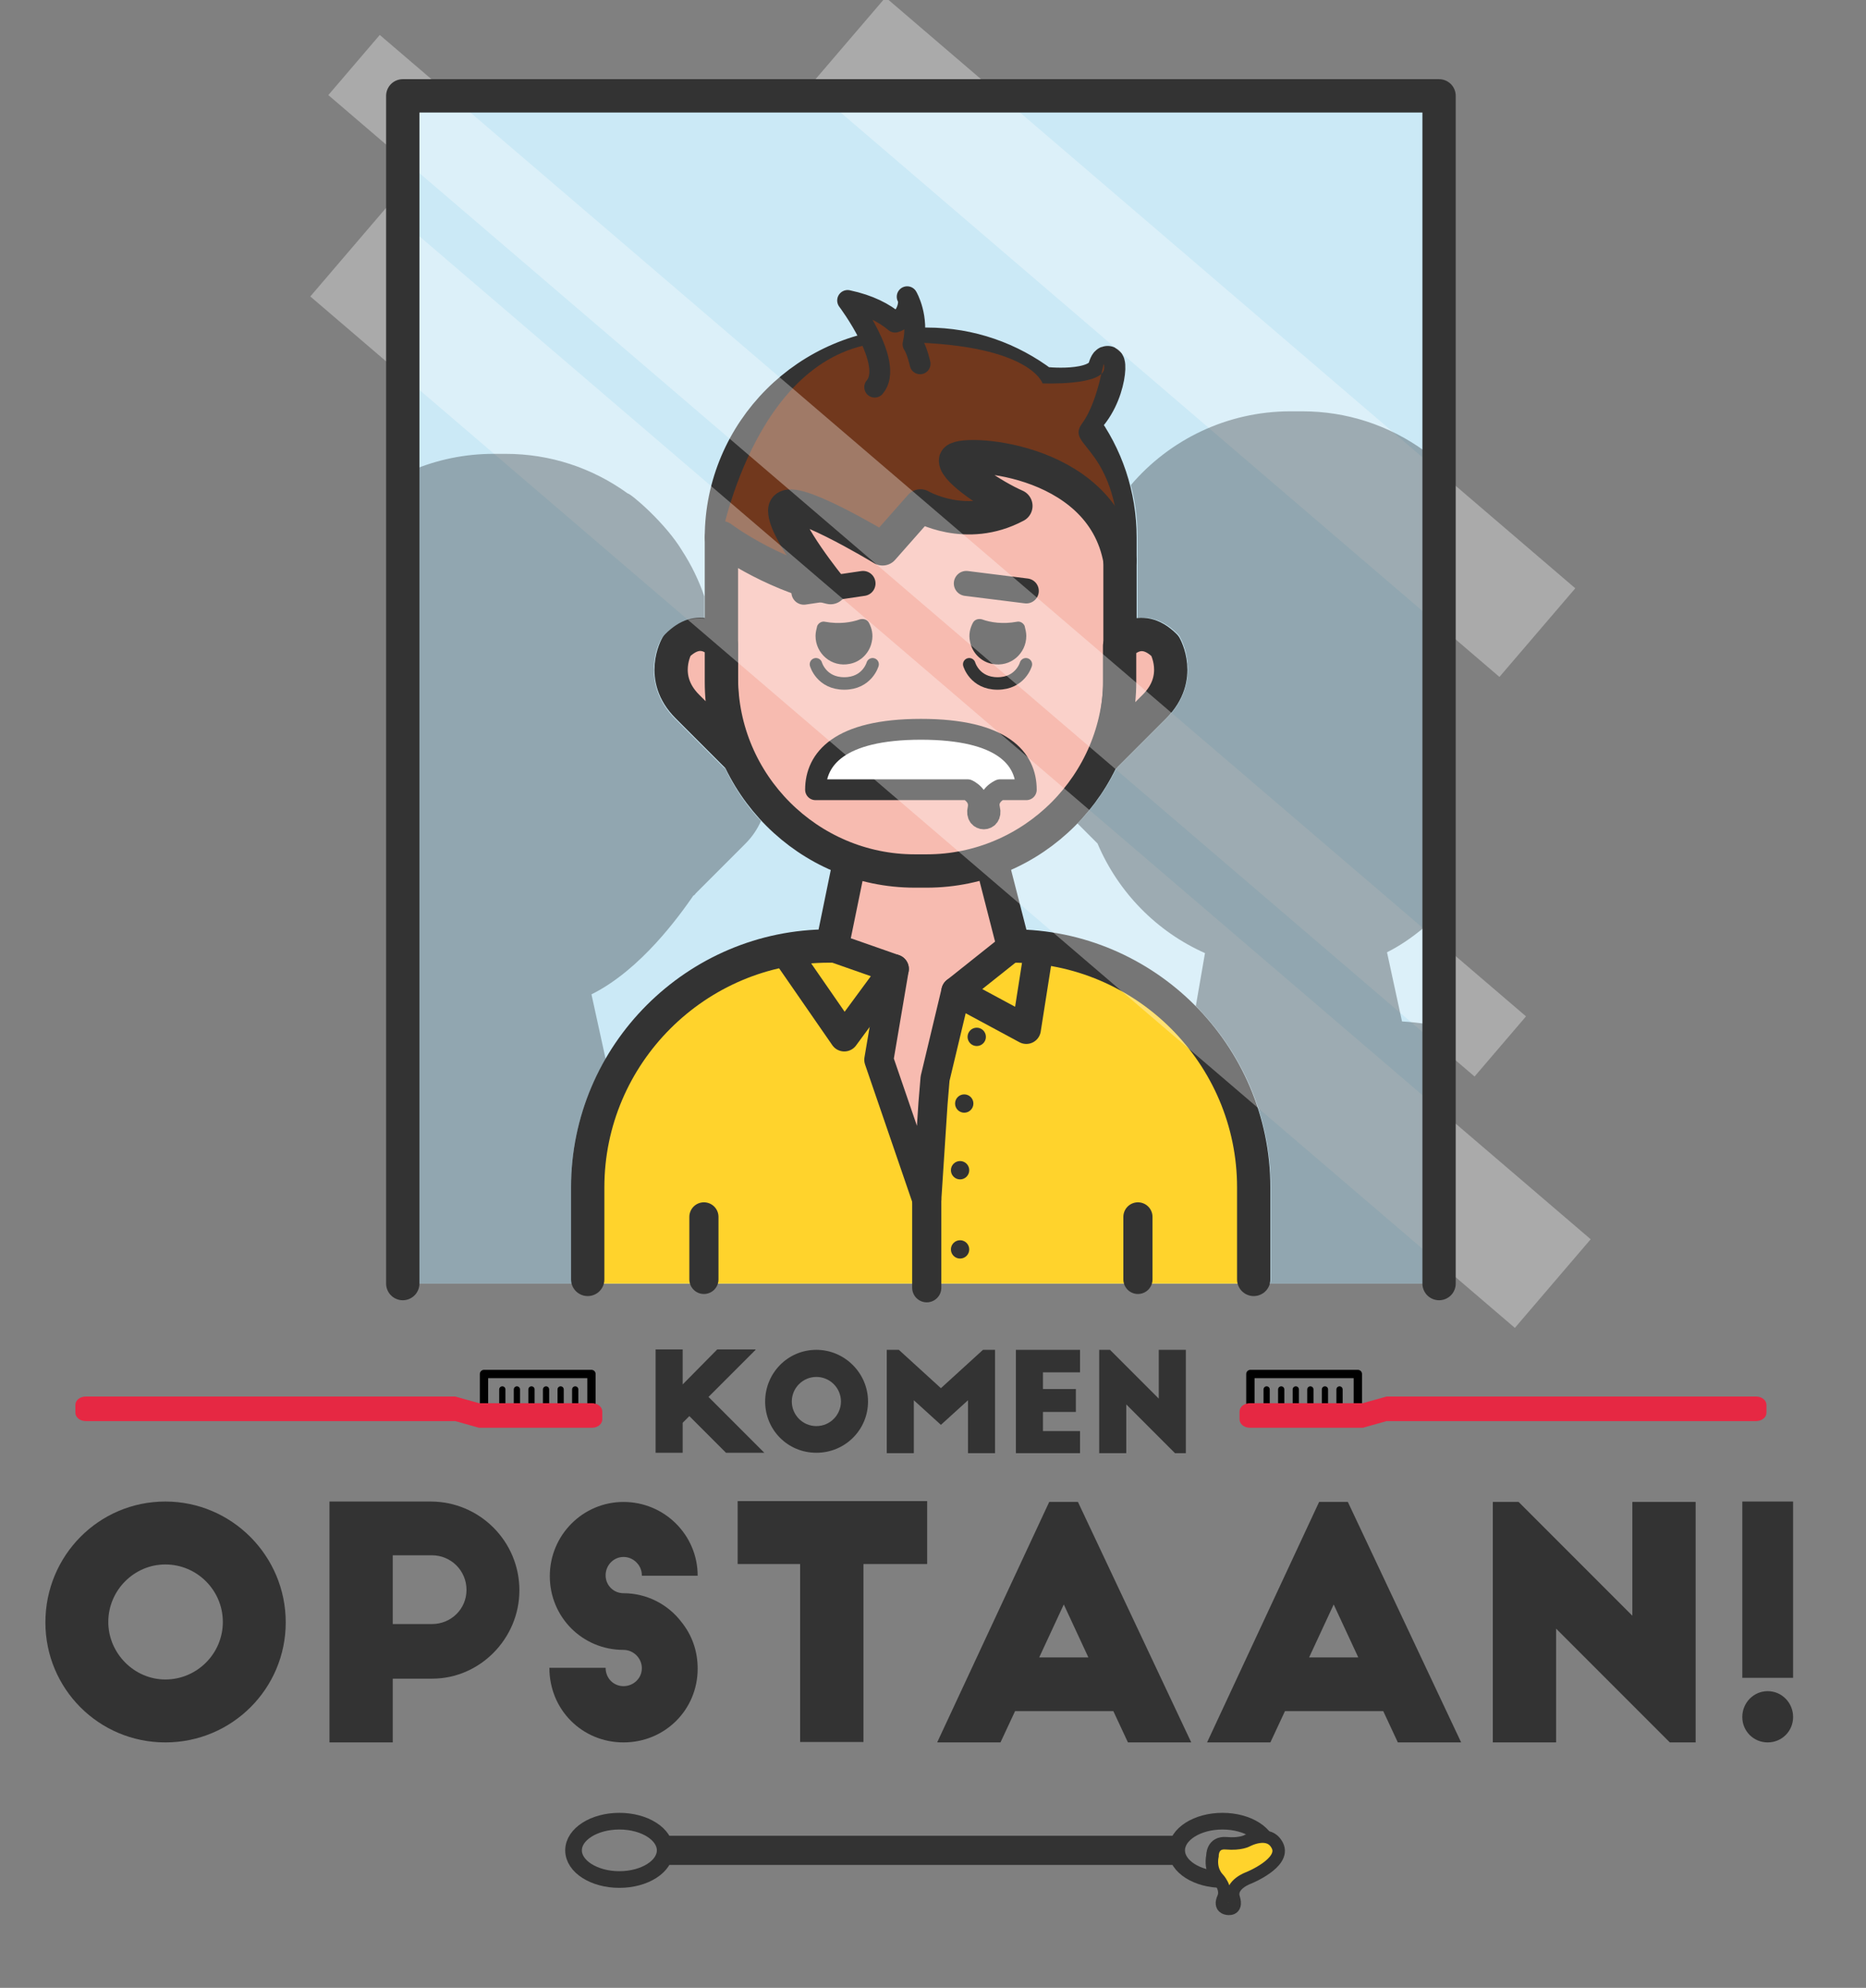 <?xml version="1.0" encoding="utf-8"?>
<!-- Generator: Adobe Illustrator 18.1.1, SVG Export Plug-In . SVG Version: 6.00 Build 0)  -->
<svg version="1.1" xmlns="http://www.w3.org/2000/svg" xmlns:xlink="http://www.w3.org/1999/xlink" x="0px" y="0px"
	 viewBox="0 0 448 477" enable-background="new 0 0 448 477" xml:space="preserve">
<rect x="0" y="0" width="448" height="477" fill="#808080" stroke="none"/>
<g id="ingekleurd">
	<g>
		<path fill="#333333" d="M181.4,323.9l-11.3,11.3l13.4,13.4h-9.2l-8.8-8.8l-1.6,1.6v7.2h-6.5v-24.8h6.5v8.4l8.3-8.4H181.4z"/>
		<path fill="#333333" d="M196,323.9c6.8,0,12.4,5.6,12.4,12.4s-5.5,12.3-12.4,12.3s-12.3-5.5-12.3-12.3S189.1,323.9,196,323.9z
			 M196,330.4c-3.2,0-5.9,2.6-5.9,5.9c0,3.2,2.6,5.9,5.9,5.9c3.3,0,5.9-2.7,5.9-5.9C201.9,333,199.2,330.4,196,330.4z"/>
		<path fill="#333333" d="M225.9,333.1l10.1-9.2h2.9v24.8h-6.5V336l-6.5,5.9l-6.5-5.9v12.7h-6.5v-24.8h2.9L225.9,333.1z"/>
		<path fill="#333333" d="M243.9,323.9h15.4v5.4h-8.9v4h7.9v5.5h-7.9v4.6h8.9v5.3h-15.4V323.9z"/>
		<path fill="#333333" d="M282.1,348.7L270.4,337v11.7h-6.5v-24.8h2.6l11.7,11.7v-11.7h6.5v24.8H282.1z"/>
		<path fill="#333333" d="M39.7,360.3c15.9,0,28.9,13,28.9,29c0,15.9-12.9,28.8-28.9,28.8s-28.8-12.9-28.8-28.8
			C10.9,373.3,23.7,360.3,39.7,360.3z M39.7,375.4c-7.5,0-13.7,6.2-13.7,13.8c0,7.5,6.2,13.8,13.7,13.8c7.6,0,13.8-6.2,13.8-13.8
			C53.5,381.6,47.3,375.4,39.7,375.4z"/>
		<path fill="#333333" d="M79.1,360.3h24.3c11.7,0,21.3,9.5,21.3,21.3c0,11.6-9.5,21.2-20.9,21.2h-9.5v15.3H79.1V360.3z M94.3,389.7
			h9.4c4.6,0,8.3-3.6,8.3-8.2c0-4.6-3.7-8.3-8.3-8.3h-9.4V389.7z"/>
		<path fill="#333333" d="M154.1,378c0-2.4-2-4.4-4.4-4.4s-4.3,2-4.3,4.4s1.9,4.3,4.3,4.3c5.6,0,10.7,2.7,13.9,6.9
			c2.5,3.1,3.9,6.9,3.9,11.2c0,9.9-7.9,17.7-17.8,17.7s-17.8-7.8-17.8-17.9h13.5c0,2.5,1.9,4.4,4.3,4.4s4.4-1.9,4.4-4.3
			s-2-4.4-4.4-4.4c-9.9,0-17.7-7.9-17.7-17.7s7.9-17.8,17.7-17.8s17.8,7.9,17.8,17.7H154.1z"/>
		<path fill="#333333" d="M177.1,360.2h45.5v15.1h-15.3v42.7h-15.2v-42.7h-15V360.2z"/>
		<path fill="#333333" d="M225,418.1l26.9-57.7h6.9l27.2,57.7h-15.2l-3.5-7.5h-23.6l-3.5,7.5H225z M249.5,397.7h11.8l-5.9-12.7
			L249.5,397.7z"/>
		<path fill="#333333" d="M289.8,418.1l26.9-57.7h6.9l27.2,57.7h-15.2l-3.5-7.5h-23.6l-3.5,7.5H289.8z M314.3,397.7h11.8l-5.9-12.7
			L314.3,397.7z"/>
		<path fill="#333333" d="M400.9,418.1l-27.3-27.3v27.3h-15.2v-57.7h6.2l27.3,27.3v-27.3h15.2v57.7H400.9z"/>
		<path fill="#333333" d="M418.3,360.3h12.2v42.3h-12.2V360.3z M424.4,405.8c3.4,0,6.1,2.8,6.1,6.2s-2.7,6.1-6.1,6.1
			s-6.1-2.7-6.1-6.1S421,405.8,424.4,405.8z"/>
	</g>
	<g>
		<g>
			
				<rect x="300.2" y="329.7" fill="none" stroke="#000000" stroke-width="2" stroke-linecap="round" stroke-linejoin="round" stroke-miterlimit="10" width="25.8" height="8.2"/>
			
				<line fill="none" stroke="#000000" stroke-width="1.5" stroke-linecap="round" stroke-linejoin="round" stroke-miterlimit="10" x1="304.1" y1="333.4" x2="304.1" y2="338"/>
			
				<line fill="none" stroke="#000000" stroke-width="1.5" stroke-linecap="round" stroke-linejoin="round" stroke-miterlimit="10" x1="307.6" y1="333.4" x2="307.6" y2="338"/>
			
				<line fill="none" stroke="#000000" stroke-width="1.5" stroke-linecap="round" stroke-linejoin="round" stroke-miterlimit="10" x1="311.1" y1="333.4" x2="311.1" y2="338"/>
			
				<line fill="none" stroke="#000000" stroke-width="1.5" stroke-linecap="round" stroke-linejoin="round" stroke-miterlimit="10" x1="314.6" y1="333.4" x2="314.6" y2="338"/>
			
				<line fill="none" stroke="#000000" stroke-width="1.5" stroke-linecap="round" stroke-linejoin="round" stroke-miterlimit="10" x1="318.1" y1="333.4" x2="318.1" y2="338"/>
			
				<line fill="none" stroke="#000000" stroke-width="1.5" stroke-linecap="round" stroke-linejoin="round" stroke-miterlimit="10" x1="321.6" y1="333.4" x2="321.6" y2="338"/>
			<path fill="#E62843" d="M332.9,341h88.7c1.4,0,2.5-0.9,2.5-2v-1.9c0-1.1-1.1-2-2.5-2h-88.7l-5.7,1.6h-27.1c-1.4,0-2.5,0.9-2.5,2
				v1.9c0,1.1,1.1,2,2.5,2h27.1L332.9,341z"/>
		</g>
		<g>
			
				<rect x="116.2" y="329.7" fill="none" stroke="#000000" stroke-width="2" stroke-linecap="round" stroke-linejoin="round" stroke-miterlimit="10" width="25.8" height="8.2"/>
			
				<line fill="none" stroke="#000000" stroke-width="1.5" stroke-linecap="round" stroke-linejoin="round" stroke-miterlimit="10" x1="138.1" y1="333.4" x2="138.1" y2="338"/>
			
				<line fill="none" stroke="#000000" stroke-width="1.5" stroke-linecap="round" stroke-linejoin="round" stroke-miterlimit="10" x1="134.6" y1="333.4" x2="134.6" y2="338"/>
			
				<line fill="none" stroke="#000000" stroke-width="1.5" stroke-linecap="round" stroke-linejoin="round" stroke-miterlimit="10" x1="131.1" y1="333.4" x2="131.1" y2="338"/>
			
				<line fill="none" stroke="#000000" stroke-width="1.5" stroke-linecap="round" stroke-linejoin="round" stroke-miterlimit="10" x1="127.6" y1="333.4" x2="127.6" y2="338"/>
			
				<line fill="none" stroke="#000000" stroke-width="1.5" stroke-linecap="round" stroke-linejoin="round" stroke-miterlimit="10" x1="124.1" y1="333.4" x2="124.1" y2="338"/>
			
				<line fill="none" stroke="#000000" stroke-width="1.5" stroke-linecap="round" stroke-linejoin="round" stroke-miterlimit="10" x1="120.6" y1="333.4" x2="120.6" y2="338"/>
			<path fill="#E62843" d="M109.3,341H20.6c-1.4,0-2.5-0.9-2.5-2v-1.9c0-1.1,1.1-2,2.5-2h88.7l5.7,1.6h27.1c1.4,0,2.5,0.9,2.5,2v1.9
				c0,1.1-1.1,2-2.5,2h-27.1L109.3,341z"/>
		</g>
	</g>
	<rect x="96.7" y="23" fill="#CBE9F6" width="248.7" height="285"/>
	<g>
		<path fill="#FFD32C" d="M143.2,308H300c0,0,6.9-49.1-15.3-63.4c-22.2-14.3-26.4-19.1-40.2-17.6c-4,3.3-16.3,16.1-16.3,16.1
			l-7.3,35.4l-9.4-27.5l-0.6-19.8l-15.1-4.5c0,0-45,1-54.7,49.8C141.2,286.8,143.2,308,143.2,308z"/>
		<polygon fill="#F7BBB0" points="228.2,240 246.4,227 239.5,211.9 232.7,207.5 201.5,205.3 201.5,222.5 211,231.2 209.5,248.8 
			220.9,278.5 		"/>
		<g>
			
				<path fill="#F7BBB0" stroke="#333333" stroke-width="8" stroke-linecap="round" stroke-linejoin="round" stroke-miterlimit="10" d="
				M259.9,101.6L259.9,101.6c7.4-6.4,6.9-18.6,5.3-13.3S250.4,92,250.4,92l0,0c-7.8-5.9-17.4-9.4-27.9-9.4h-2.9
				c-25.5,0-46.4,20.9-46.4,46.4v33.6c0,25.5,20.9,46.4,46.4,46.4h2.9c25.5,0,46.4-20.9,46.4-46.4V129
				C268.9,118.8,265.6,109.3,259.9,101.6z"/>
			<path fill="#71381D" d="M268.9,134.5c-9.5-29.2-39.5-26.5-39.5-24s9,8.5,14.5,10.9c-12,6.4-22.9,0-22.9,0l-9.1,10.3
				c0,0-23.5-14.2-23.5-9.2s11,18.5,11,18.5c-15-3.5-26.2-12-26.2-12s8.7-46.9,41.4-46.9s35.7,9.9,35.7,9.9s14.8,0.6,14.8-3.7
				c0-4.3-0.9,7.3-5.3,13.3C255.5,107.5,268.9,106.4,268.9,134.5z"/>
			<g>
				
					<path fill="#F7BBB0" stroke="#333333" stroke-width="8" stroke-linecap="round" stroke-linejoin="round" stroke-miterlimit="10" d="
					M279.7,155c-6.2-6.2-10.9,0-10.9,0v8.6c0,6.3-1.3,12.4-3.6,17.9c1.7-1.7,6.5-6.5,12-12C284.1,162.6,279.7,155,279.7,155z"/>
				
					<path fill="#F7BBB0" stroke="#333333" stroke-width="8" stroke-linecap="round" stroke-linejoin="round" stroke-miterlimit="10" d="
					M173.2,163.6v-8.9c-1-1.1-5.2-5.2-10.7,0.3c0,0-4.4,7.6,2.5,14.5c5.2,5.2,9.7,9.7,11.7,11.7
					C174.4,175.7,173.2,169.8,173.2,163.6z"/>
			</g>
			<path fill="none" stroke="#333333" stroke-width="8" stroke-linecap="round" stroke-linejoin="round" stroke-miterlimit="10" d="
				M268.9,134.5c-4.5-25.5-39.5-26.5-39.5-24s9,8.5,14.5,10.9c-12,6.4-22.9,0-22.9,0l-9.1,10.3c0,0-23.5-14.2-23.5-9.2
				s11,18.5,11,18.5c-15-3.5-26.2-12-26.2-12"/>
			
				<path fill="#71381D" stroke="#333333" stroke-width="5" stroke-linecap="round" stroke-linejoin="round" stroke-miterlimit="10" d="
				M220.9,87.3c0,0-0.7-3.2-1.7-4.7c1.5-6.5-1.4-11.4-1.4-11.4c0.9,1.3-0.2,5.4-2.9,6.1c-2.6-2.2-6.2-4.1-11.4-5.2
				c0,0,11.4,15.1,6.5,20.8"/>
			<g>
				<path fill="none" stroke="#333333" stroke-width="3" stroke-linecap="round" stroke-miterlimit="10" d="M232.7,159.4
					c0,0,1.3,4.6,6.8,4.6s6.8-4.6,6.8-4.6"/>
				<path fill="#333333" d="M233.6,149.4c-0.7,1.3-1.1,2.9-0.7,4.6c0.5,2.6,2.6,4.8,5.3,5.3c4.4,0.9,8.2-2.5,8.2-6.7
					c0-0.8-0.2-1.6-0.4-2.4c-0.3-0.7-1.1-1.2-1.9-1c-3.3,0.6-6.2,0.2-8.4-0.6C234.8,148.4,234,148.7,233.6,149.4z"/>
				<path fill="none" stroke="#333333" stroke-width="3" stroke-linecap="round" stroke-miterlimit="10" d="M209.5,159.4
					c0,0-1.3,4.6-6.8,4.6s-6.8-4.6-6.8-4.6"/>
				<path fill="#333333" d="M208.6,149.4c0.7,1.3,1.1,2.9,0.7,4.6c-0.5,2.6-2.6,4.8-5.3,5.3c-4.4,0.9-8.2-2.5-8.2-6.7
					c0-0.8,0.2-1.6,0.4-2.4c0.3-0.7,1.1-1.2,1.9-1c3.3,0.6,6.2,0.2,8.4-0.6C207.4,148.4,208.2,148.7,208.6,149.4z"/>
			</g>
			<g>
				
					<line fill="none" stroke="#333333" stroke-width="6" stroke-linecap="round" stroke-linejoin="round" stroke-miterlimit="10" x1="193" y1="142.1" x2="207.2" y2="140"/>
				
					<line fill="none" stroke="#333333" stroke-width="6" stroke-linecap="round" stroke-linejoin="round" stroke-miterlimit="10" x1="246.4" y1="141.8" x2="232" y2="140"/>
			</g>
			<path fill="none" stroke="#000000" stroke-width="3" stroke-linecap="round" stroke-miterlimit="10" d="M219.3,175"/>
			
				<path fill="#FFFFFF" stroke="#333333" stroke-width="5" stroke-linecap="round" stroke-linejoin="round" stroke-miterlimit="10" d="
				M240.1,189.5h6.3c0-7.4-5.6-14.5-25.3-14.5s-25.3,7.2-25.3,14.5h36.5c0,0,3.2,1.4,2.5,4.6c-0.8,3.2,3.6,3.2,2.8,0
				C236.8,190.9,240.1,189.5,240.1,189.5z"/>
		</g>
		<path fill="none" stroke="#333333" stroke-width="8" stroke-linecap="round" stroke-linejoin="round" stroke-miterlimit="10" d="
			M203.8,207.5l-4,19.5H199c-31.8,0-57.9,26-57.9,57.9V307"/>
		<path fill="none" stroke="#333333" stroke-width="8" stroke-linecap="round" stroke-linejoin="round" stroke-miterlimit="10" d="
			M301,307v-22.1c0-31.8-26-57.9-57.9-57.9h0.2l-5-19.5"/>
		
			<polyline fill="none" stroke="#333333" stroke-width="7" stroke-linecap="round" stroke-linejoin="round" stroke-miterlimit="10" points="
			199,227 214.7,232.5 202.7,248.8 188.3,228 		"/>
		
			<polyline fill="none" stroke="#333333" stroke-width="7" stroke-linecap="round" stroke-linejoin="round" stroke-miterlimit="10" points="
			243.2,227 229.5,237.9 246.4,247 249.5,227.3 		"/>
		
			<polyline fill="none" stroke="#333333" stroke-width="7" stroke-linecap="round" stroke-linejoin="round" stroke-miterlimit="10" points="
			229.5,237.9 224.5,258.8 224,264.8 222.5,287.8 211,254.3 214.7,232.5 		"/>
		<g>
			
				<line fill="none" stroke="#333333" stroke-width="7" stroke-linecap="round" stroke-linejoin="round" stroke-miterlimit="10" x1="169" y1="292" x2="169" y2="307"/>
			
				<line fill="none" stroke="#333333" stroke-width="7" stroke-linecap="round" stroke-linejoin="round" stroke-miterlimit="10" x1="273.2" y1="292" x2="273.2" y2="307"/>
		</g>
		
			<line fill="none" stroke="#333333" stroke-width="7" stroke-linecap="round" stroke-linejoin="round" stroke-miterlimit="10" x1="222.5" y1="287.8" x2="222.5" y2="309"/>
		<circle fill="#333333" cx="234.5" cy="248.8" r="2.2"/>
		<circle fill="#333333" cx="231.5" cy="264.8" r="2.2"/>
		<circle fill="#333333" cx="230.5" cy="280.8" r="2.2"/>
		<circle fill="#333333" cx="230.5" cy="299.8" r="2.2"/>
	</g>
	<path display="none" d="M323.1,601.1l-3.7-14.4c11-4.9,19.9-13.5,25.1-24.3c0,0,0,0,0.1,0l12-12c7.2-7.2,5.2-15.8,3.1-19.3
		c-0.2-0.3-0.4-0.6-0.6-0.8c-2.6-2.6-5.5-3.9-8.4-3.9c-0.4,0-0.8,0-1.2,0.1V507c0-9.7-2.7-18.9-7.9-27c4.6-5.7,5.8-13.4,4.8-16.2
		c-0.6-1.7-2.2-2.8-3.9-2.8c-2.1,0-3.7,1.4-4.5,4.1c-0.4,0.4-2.2,1.2-6.6,1.2c-1.1,0-2.1-0.1-2.8-0.1c-8.6-6.2-18.7-9.5-29.3-9.5
		h-0.4c-0.1-4.3-1.6-7.4-2.1-8.4c-0.1-0.1-0.1-0.3-0.2-0.4c-0.8-1.1-2.3-1.4-3.4-0.7c-1.1,0.7-1.5,2.1-0.9,3.3
		c0,0.4-0.2,1.2-0.6,1.9c-3-2.2-6.7-3.7-11-4.5c-1-0.2-2,0.2-2.6,1.1c-0.6,0.9-0.5,2,0.1,2.8c1.9,2.5,3.3,4.8,4.4,6.8
		c-21.1,6-36.6,25.4-36.6,48.4v19.3c-0.4,0-0.8-0.1-1.2-0.1c-3,0-5.8,1.3-8.4,3.9c-0.2,0.2-0.5,0.5-0.6,0.8c-2,3.6-4,12.2,3.1,19.3
		l11.7,11.7c0.1,0.1,0.2,0.2,0.4,0.3c5.2,10.9,14.2,19.6,25.3,24.5L273,601c-32.9,1.3-59.3,28.5-59.3,61.8V685c0,2.2,1.8,4,4,4
		h159.9c2.2,0,4-1.8,4-4v-22.1C381.6,629.8,355.6,602.8,323.1,601.1z"/>
	
		<line opacity="0.33" fill="none" stroke="#FFFFFF" stroke-width="28" stroke-miterlimit="10" x1="203.5" y1="10" x2="369.1" y2="151.8"/>
	
		<line opacity="0.33" fill="none" stroke="#FFFFFF" stroke-width="28" stroke-miterlimit="10" x1="83.6" y1="60.5" x2="372.8" y2="308"/>
	
		<line opacity="0.33" fill="none" stroke="#FFFFFF" stroke-width="19" stroke-miterlimit="10" x1="85" y1="15.6" x2="360.2" y2="251.1"/>
	<path d="M617,651"/>
	<g>
		<defs>
			<rect id="SVGID_1_" x="96.7" y="23" width="248.7" height="285"/>
		</defs>
		<clipPath id="SVGID_2_">
			<use xlink:href="#SVGID_1_"  overflow="visible"/>
		</clipPath>
		<g opacity="0.57" clip-path="url(#SVGID_2_)">
			<path opacity="0.5" d="M289.3,228.7l-2.2,12.7c11.1,11.2,18,26.6,18,43.5V307c0,0.7-0.2,1.4-0.6,2H395v-2.1
				c0-32.9-25.9-59.9-58.4-61.8l-3.6-16.6c11.9-5.9,21.2-19,24.4-23.6c0,0,0-0.1,0.1-0.1c0.2-0.1,0.4-0.3,0.5-0.5l12-12
				c7.2-7.2,5.2-15.8,3.1-19.3c-0.2-0.3-0.4-0.6-0.6-0.8c-2.6-2.6-5.5-3.9-8.4-3.9c-0.4,0-0.8,0-1.2,0.1V149c0-9.7-2.7-18.9-7.9-27
				c4.6-5.7,5.8-13.4,4.8-16.2c-0.6-1.7-2.2-2.8-3.9-2.8c-2.1,0-3.7,1.4-4.5,4.1c-0.4,0.4-2.2,1.2-6.6,1.2c-1.1,0-2.1-0.1-2.8-0.1
				c-8.6-6.2-18.7-9.5-29.3-9.5h-2.9c-15.3,0-29.1,6.9-38.3,17.7c1.1,4.1,1.6,8.3,1.6,12.6v19.3c0.4,0,0.8-0.1,1.2-0.1
				c3,0,5.8,1.3,8.4,3.9c0.2,0.2,0.5,0.5,0.6,0.8c2,3.6,4,12.2-3.1,19.3l-12,12c0,0,0,0-0.1,0c-2.4,5-5.6,9.5-9.4,13.4l4.8,4.8
				C268.5,214.2,277.8,223.6,289.3,228.7z"/>
			<path opacity="0.5" d="M36.7,309h101c-0.3-0.6-0.6-1.3-0.6-2v-22.1c0-11.2,3-21.7,8.3-30.8l-3.4-15.5c11.9-5.9,21.2-19,24.4-23.6
				c0,0,0-0.1,0.1-0.1c0.2-0.1,0.4-0.3,0.5-0.5l12-12c1.7-1.7,2.9-3.6,3.7-5.4c-3.5-3.7-6.4-8-8.6-12.6c-0.1-0.1-0.3-0.2-0.4-0.3
				l-11.7-11.7c-7.1-7.2-5.2-15.8-3.1-19.3c0.2-0.3,0.4-0.6,0.6-0.8c2.6-2.6,5.5-3.9,8.4-3.9c0.4,0,0.8,0,1.2,0.1v-5.4
				c-1.3-3.8-3.1-7.5-5.3-10.9c-4-6.7-12.4-13.8-13.1-13.8c-8.6-6.2-18.7-9.5-29.3-9.5h-2.9c-27.8,0-50.4,22.6-50.4,50.4v19.2
				c-3-0.1-6,1.3-8.6,3.9c-0.2,0.2-0.5,0.5-0.6,0.8c-2,3.6-4,12.2,3.1,19.3l10.3,10.3c5.1,11.6,14.3,20.9,25.9,26.1l-2.9,16.4
				C65.1,256.3,40.4,279.4,36.7,309z"/>
		</g>
	</g>
	<g>
		<line fill="none" stroke="#333333" stroke-width="7" stroke-miterlimit="10" x1="158.3" y1="444" x2="283.8" y2="444"/>
		<g>
			<ellipse fill="none" stroke="#333333" stroke-width="4" stroke-miterlimit="10" cx="293.5" cy="444" rx="11" ry="7"/>
			<ellipse fill="none" stroke="#333333" stroke-width="4" stroke-miterlimit="10" cx="148.7" cy="444" rx="11" ry="7"/>
		</g>
		<path fill="#FFD32C" stroke="#333333" stroke-width="3" stroke-miterlimit="10" d="M291.1,445.3c0,0-0.1-3.3,3.3-3
			c3.4,0.3,5-0.6,5-0.6s5.3-2.9,7.3,1.2c2,4.1-6.9,7.7-6.9,7.7s-4.6,1.6-3.6,4.8s-1.6,2.6-1.6,2.6s-2-0.2-0.9-2.6
			c1-2.3-1.3-4.7-1.3-4.7S290.4,448.8,291.1,445.3z"/>
	</g>
	
		<polyline fill="none" stroke="#333333" stroke-width="8" stroke-linecap="round" stroke-linejoin="round" stroke-miterlimit="10" points="
		345.5,308 345.5,23 96.7,23 96.7,308 	"/>
</g>
<g id="Layer_1" display="none">
	<g display="inline">
		<path d="M257.9,414.9l-11.3,11.3l13.4,13.4h-9.2l-8.8-8.8l-1.6,1.6v7.2H234v-24.8h6.5v8.4l8.3-8.4H257.9z"/>
		<path d="M272.5,414.9c6.8,0,12.4,5.6,12.4,12.4c0,6.8-5.5,12.3-12.4,12.3s-12.3-5.5-12.3-12.3
			C260.2,420.5,265.7,414.9,272.5,414.9z M272.5,421.4c-3.2,0-5.9,2.6-5.9,5.9c0,3.2,2.6,5.9,5.9,5.9c3.3,0,5.9-2.7,5.9-5.9
			C278.4,424,275.8,421.4,272.5,421.4z"/>
		<path d="M302.4,424.1l10.1-9.2h2.9v24.8h-6.5V427l-6.5,5.9l-6.5-5.9v12.7h-6.5v-24.8h2.9L302.4,424.1z"/>
		<path d="M320.4,414.9h15.4v5.4h-8.9v4h7.9v5.5h-7.9v4.6h8.9v5.3h-15.4V414.9z"/>
		<path d="M358.6,439.7L347,427.9v11.7h-6.5v-24.8h2.6l11.7,11.7v-11.7h6.5v24.8H358.6z"/>
		<path d="M116.2,451.3c15.9,0,28.9,13,28.9,29c0,15.9-12.9,28.8-28.9,28.8s-28.8-12.9-28.8-28.8
			C87.4,464.3,100.3,451.3,116.2,451.3z M116.2,466.4c-7.5,0-13.7,6.2-13.7,13.8c0,7.5,6.2,13.8,13.7,13.8c7.6,0,13.8-6.2,13.8-13.8
			C130,472.6,123.9,466.4,116.2,466.4z"/>
		<path d="M155.7,451.3H180c11.7,0,21.3,9.5,21.3,21.3c0,11.6-9.5,21.2-20.9,21.2h-9.5v15.3h-15.2V451.3z M170.8,480.7h9.4
			c4.6,0,8.3-3.6,8.3-8.2c0-4.6-3.7-8.3-8.3-8.3h-9.4V480.7z"/>
		<path d="M230.6,469c0-2.4-2-4.4-4.4-4.4s-4.3,2-4.3,4.4s1.9,4.3,4.3,4.3c5.6,0,10.7,2.7,13.9,6.9c2.5,3.1,3.9,6.9,3.9,11.2
			c0,9.9-7.9,17.7-17.8,17.7s-17.8-7.8-17.8-17.9h13.5c0,2.5,1.9,4.4,4.3,4.4s4.4-1.9,4.4-4.3s-2-4.4-4.4-4.4
			c-9.9,0-17.7-7.9-17.7-17.7s7.9-17.8,17.7-17.8S244,459.2,244,469H230.6z"/>
		<path d="M253.6,451.2h45.5v15.1h-15.3v42.7h-15.2v-42.7h-15V451.2z"/>
		<path d="M301.5,509.1l26.9-57.7h6.9l27.2,57.7h-15.2l-3.5-7.5h-23.6l-3.5,7.5H301.5z M326.1,488.7h11.8L332,476L326.1,488.7z"/>
		<path d="M366.3,509.1l26.9-57.7h6.9l27.2,57.7h-15.2l-3.5-7.5H385l-3.5,7.5H366.3z M390.9,488.7h11.8l-5.9-12.7L390.9,488.7z"/>
		<path d="M477.4,509.1l-27.3-27.3v27.3H435v-57.7h6.2l27.3,27.3v-27.3h15.2v57.7H477.4z"/>
		<path d="M494.8,451.3H507v42.3h-12.2V451.3z M500.9,496.8c3.4,0,6.1,2.8,6.1,6.2s-2.7,6.1-6.1,6.1s-6.1-2.7-6.1-6.1
			S497.5,496.8,500.9,496.8z"/>
	</g>
	<g display="inline">
		<g>
			<path d="M406.7,433.6H506c1.5,0,2.8-1,2.8-2.2v-2.1c0-1.2-1.3-2.2-2.8-2.2h-99.4l-6.3,1.8h-30.4c-1.5,0-2.8,1-2.8,2.2v2.1
				c0,1.2,1.3,2.2,2.8,2.2h30.4L406.7,433.6z"/>
			
				<rect x="370" y="420.9" fill="none" stroke="#000000" stroke-width="2" stroke-linecap="round" stroke-linejoin="round" stroke-miterlimit="10" width="28.9" height="9.2"/>
			
				<line fill="none" stroke="#000000" stroke-width="1.5" stroke-linecap="round" stroke-linejoin="round" stroke-miterlimit="10" x1="374.4" y1="425" x2="374.4" y2="430.2"/>
			
				<line fill="none" stroke="#000000" stroke-width="1.5" stroke-linecap="round" stroke-linejoin="round" stroke-miterlimit="10" x1="378.3" y1="425" x2="378.3" y2="430.2"/>
			
				<line fill="none" stroke="#000000" stroke-width="1.5" stroke-linecap="round" stroke-linejoin="round" stroke-miterlimit="10" x1="382.2" y1="425" x2="382.2" y2="430.2"/>
			
				<line fill="none" stroke="#000000" stroke-width="1.5" stroke-linecap="round" stroke-linejoin="round" stroke-miterlimit="10" x1="386.1" y1="425" x2="386.1" y2="430.2"/>
			
				<line fill="none" stroke="#000000" stroke-width="1.5" stroke-linecap="round" stroke-linejoin="round" stroke-miterlimit="10" x1="390" y1="425" x2="390" y2="430.2"/>
			
				<line fill="none" stroke="#000000" stroke-width="1.5" stroke-linecap="round" stroke-linejoin="round" stroke-miterlimit="10" x1="394" y1="425" x2="394" y2="430.2"/>
		</g>
		<g>
			<path d="M188.6,433.6H89.3c-1.5,0-2.8-1-2.8-2.2v-2.1c0-1.2,1.3-2.2,2.8-2.2h99.4l6.3,1.8h30.4c1.5,0,2.8,1,2.8,2.2v2.1
				c0,1.2-1.3,2.2-2.8,2.2H195L188.6,433.6z"/>
			
				<rect x="196.3" y="420.9" fill="none" stroke="#000000" stroke-width="2" stroke-linecap="round" stroke-linejoin="round" stroke-miterlimit="10" width="28.9" height="9.2"/>
			
				<line fill="none" stroke="#000000" stroke-width="1.5" stroke-linecap="round" stroke-linejoin="round" stroke-miterlimit="10" x1="220.9" y1="425" x2="220.9" y2="430.2"/>
			
				<line fill="none" stroke="#000000" stroke-width="1.5" stroke-linecap="round" stroke-linejoin="round" stroke-miterlimit="10" x1="217" y1="425" x2="217" y2="430.2"/>
			
				<line fill="none" stroke="#000000" stroke-width="1.5" stroke-linecap="round" stroke-linejoin="round" stroke-miterlimit="10" x1="213.1" y1="425" x2="213.1" y2="430.2"/>
			
				<line fill="none" stroke="#000000" stroke-width="1.5" stroke-linecap="round" stroke-linejoin="round" stroke-miterlimit="10" x1="209.2" y1="425" x2="209.2" y2="430.2"/>
			
				<line fill="none" stroke="#000000" stroke-width="1.5" stroke-linecap="round" stroke-linejoin="round" stroke-miterlimit="10" x1="205.2" y1="425" x2="205.2" y2="430.2"/>
			
				<line fill="none" stroke="#000000" stroke-width="1.5" stroke-linecap="round" stroke-linejoin="round" stroke-miterlimit="10" x1="201.3" y1="425" x2="201.3" y2="430.2"/>
		</g>
	</g>
	<g display="inline">
		<path fill="none" stroke="#000000" stroke-width="8" stroke-linecap="round" stroke-linejoin="round" stroke-miterlimit="10" d="
			M280.3,302.5l-4,19.5h-0.8c-31.8,0-57.9,26-57.9,57.9V402"/>
		<path fill="none" stroke="#000000" stroke-width="8" stroke-linecap="round" stroke-linejoin="round" stroke-miterlimit="10" d="
			M377.6,402v-22.1c0-31.8-26-57.9-57.9-57.9h0.2l-5-19.5"/>
		<g>
			<g>
				
					<path fill="none" stroke="#000000" stroke-width="8" stroke-linecap="round" stroke-linejoin="round" stroke-miterlimit="10" d="
					M356.3,250c-6.2-6.2-10.9,0-10.9,0v8.6c0,6.3-1.3,12.4-3.6,17.9c1.7-1.7,6.5-6.5,12-12C360.7,257.6,356.3,250,356.3,250z"/>
				
					<path fill="none" stroke="#000000" stroke-width="8" stroke-linecap="round" stroke-linejoin="round" stroke-miterlimit="10" d="
					M249.7,258.6v-8.9c-1-1.1-5.2-5.2-10.7,0.3c0,0-4.4,7.6,2.5,14.5c5.2,5.2,9.7,9.7,11.7,11.7
					C250.9,270.7,249.7,264.8,249.7,258.6z"/>
			</g>
			<path fill="none" stroke="#000000" stroke-width="8" stroke-linecap="round" stroke-linejoin="round" stroke-miterlimit="10" d="
				M249.8,224c0,0,11.2,8.5,26.2,12c0,0-11-13.5-11-18.5s23.5,9.2,23.5,9.2l9.1-10.3c0,0,10.9,6.4,22.9,0C315,214,306,208,306,205.5
				s34.9-1.5,39.5,24"/>
			<path fill="none" stroke="#000000" stroke-width="8" stroke-linecap="round" stroke-linejoin="round" stroke-miterlimit="10" d="
				M336.4,196.6L336.4,196.6c7.4-6.4,6.9-18.6,5.3-13.3S327,187,327,187l0,0c-7.8-5.9-17.4-9.4-27.9-9.4h-2.9
				c-25.5,0-46.4,20.9-46.4,46.4v33.6c0,25.5,20.9,46.4,46.4,46.4h2.9c25.5,0,46.4-20.9,46.4-46.4V224
				C345.5,213.8,342.1,204.3,336.4,196.6z"/>
			
				<path fill="#FFFFFF" stroke="#000000" stroke-width="5" stroke-linecap="round" stroke-linejoin="round" stroke-miterlimit="10" d="
				M297.4,182.3c0,0-0.7-3.2-1.7-4.7c1.5-6.5-1.4-11.4-1.4-11.4c0.9,1.3-0.2,5.4-2.9,6.1c-2.6-2.2-6.2-4.1-11.4-5.2
				c0,0,11.4,15.1,6.5,20.8"/>
			<g>
				<path fill="none" stroke="#000000" stroke-width="3" stroke-linecap="round" stroke-miterlimit="10" d="M309.3,254.4
					c0,0,1.3,4.6,6.8,4.6c5.5,0,6.8-4.6,6.8-4.6"/>
				<path d="M310.1,244.4c-0.7,1.3-1.1,2.9-0.7,4.6c0.5,2.6,2.6,4.8,5.3,5.3c4.4,0.9,8.2-2.5,8.2-6.7c0-0.8-0.2-1.6-0.4-2.4
					c-0.3-0.7-1.1-1.2-1.9-1c-3.3,0.6-6.2,0.2-8.4-0.6C311.4,243.4,310.5,243.7,310.1,244.4z"/>
				<path fill="none" stroke="#000000" stroke-width="3" stroke-linecap="round" stroke-miterlimit="10" d="M286,254.4
					c0,0-1.3,4.6-6.8,4.6c-5.5,0-6.8-4.6-6.8-4.6"/>
				<path d="M285.2,244.4c0.7,1.3,1.1,2.9,0.7,4.6c-0.5,2.6-2.6,4.8-5.3,5.3c-4.4,0.9-8.2-2.5-8.2-6.7c0-0.8,0.2-1.6,0.4-2.4
					c0.3-0.7,1.1-1.2,1.9-1c3.3,0.6,6.2,0.2,8.4-0.6C283.9,243.4,284.8,243.7,285.2,244.4z"/>
			</g>
			<g>
				
					<line fill="none" stroke="#000000" stroke-width="6" stroke-linecap="round" stroke-linejoin="round" stroke-miterlimit="10" x1="269.5" y1="237.1" x2="283.8" y2="235"/>
				
					<line fill="none" stroke="#000000" stroke-width="6" stroke-linecap="round" stroke-linejoin="round" stroke-miterlimit="10" x1="322.9" y1="236.8" x2="308.5" y2="235"/>
			</g>
			<path fill="none" stroke="#000000" stroke-width="3" stroke-linecap="round" stroke-miterlimit="10" d="M295.9,270"/>
			<path fill="none" stroke="#000000" stroke-width="5" stroke-linecap="round" stroke-linejoin="round" stroke-miterlimit="10" d="
				M316.6,284.5h6.3c0-7.4-5.6-14.5-25.3-14.5s-25.3,7.2-25.3,14.5h36.5c0,0,3.2,1.4,2.5,4.6c-0.8,3.2,3.6,3.2,2.8,0
				C313.4,285.9,316.6,284.5,316.6,284.5z"/>
		</g>
		
			<polyline fill="none" stroke="#000000" stroke-width="7" stroke-linecap="round" stroke-linejoin="round" stroke-miterlimit="10" points="
			275.6,322 291.2,327.5 279.2,343.7 264.9,323 		"/>
		
			<polyline fill="none" stroke="#000000" stroke-width="7" stroke-linecap="round" stroke-linejoin="round" stroke-miterlimit="10" points="
			319.7,322 306,332.9 322.9,342 326,322.3 		"/>
		
			<polyline fill="none" stroke="#000000" stroke-width="7" stroke-linecap="round" stroke-linejoin="round" stroke-miterlimit="10" points="
			306,332.9 301,353.7 299,382.7 287.5,349.2 291.2,327.5 		"/>
		<g>
			
				<line fill="none" stroke="#000000" stroke-width="7" stroke-linecap="round" stroke-linejoin="round" stroke-miterlimit="10" x1="245.5" y1="387" x2="245.5" y2="402"/>
			
				<line fill="none" stroke="#000000" stroke-width="7" stroke-linecap="round" stroke-linejoin="round" stroke-miterlimit="10" x1="349.8" y1="387" x2="349.8" y2="402"/>
		</g>
		
			<line fill="none" stroke="#000000" stroke-width="7" stroke-linecap="round" stroke-linejoin="round" stroke-miterlimit="10" x1="299" y1="382.7" x2="299" y2="404"/>
		<circle cx="311" cy="343.7" r="2.2"/>
		<circle cx="308" cy="359.8" r="2.2"/>
		<circle cx="307" cy="375.8" r="2.2"/>
		<circle cx="307" cy="394.8" r="2.2"/>
	</g>
	<path d="M323.1,318.1l-3.7-14.4c11-4.9,19.9-13.5,25.1-24.3c0,0,0,0,0.1,0l12-12c7.2-7.2,5.2-15.8,3.1-19.3
		c-0.2-0.3-0.4-0.6-0.6-0.8c-2.6-2.6-5.5-3.9-8.4-3.9c-0.4,0-0.8,0-1.2,0.1V224c0-9.7-2.7-18.9-7.9-27c4.6-5.7,5.8-13.4,4.8-16.2
		c-0.6-1.7-2.2-2.8-3.9-2.8c-2.1,0-3.7,1.4-4.5,4.1c-0.4,0.4-2.2,1.2-6.6,1.2c-1.1,0-2.1-0.1-2.8-0.1c-8.6-6.2-18.7-9.5-29.3-9.5
		h-0.4c-0.1-4.3-1.6-7.4-2.1-8.4c-0.1-0.1-0.1-0.3-0.2-0.4c-0.8-1.1-2.3-1.4-3.4-0.7c-1.1,0.7-1.5,2.1-0.9,3.3
		c0,0.4-0.2,1.2-0.6,1.9c-3-2.2-6.7-3.7-11-4.5c-1-0.2-2,0.2-2.6,1.1c-0.6,0.9-0.5,2,0.1,2.8c1.9,2.5,3.3,4.8,4.4,6.8
		c-21.1,6-36.6,25.4-36.6,48.4v19.3c-0.4,0-0.8-0.1-1.2-0.1c-3,0-5.8,1.3-8.4,3.9c-0.2,0.2-0.5,0.5-0.6,0.8c-2,3.6-4,12.2,3.1,19.3
		l11.7,11.7c0.1,0.1,0.2,0.2,0.4,0.3c5.2,10.9,14.2,19.6,25.3,24.5l-2.9,14.3c-32.9,1.3-59.3,28.5-59.3,61.8V402c0,2.2,1.8,4,4,4
		h159.9c2.2,0,4-1.8,4-4v-22.1C381.6,346.9,355.6,319.8,323.1,318.1z"/>
	
		<line display="inline" opacity="0.33" fill="none" stroke="#FFFFFF" stroke-width="28" stroke-miterlimit="10" x1="280" y1="112" x2="445.7" y2="253.8"/>
	
		<line display="inline" opacity="0.33" fill="none" stroke="#FFFFFF" stroke-width="28" stroke-miterlimit="10" x1="160.1" y1="162.5" x2="449.3" y2="410"/>
	
		<line display="inline" opacity="0.33" fill="none" stroke="#FFFFFF" stroke-width="19" stroke-miterlimit="10" x1="161.5" y1="117.6" x2="436.7" y2="353.1"/>
	
		<polyline display="inline" fill="none" stroke="#000000" stroke-width="8" stroke-linecap="round" stroke-linejoin="round" stroke-miterlimit="10" points="
		422,410 422,125 173.3,125 173.3,410 	"/>
	<path display="inline" d="M617,368"/>
	<g display="inline">
		<defs>
			<rect id="SVGID_3_" x="173.3" y="125" width="248.7" height="285"/>
		</defs>
		<clipPath id="SVGID_4_">
			<use xlink:href="#SVGID_3_"  overflow="visible"/>
		</clipPath>
		<g clip-path="url(#SVGID_4_)">
			<path opacity="0.5" d="M365.8,323.7l-2.2,12.7c11.1,11.2,18,26.6,18,43.5V402c0,0.7-0.2,1.4-0.6,2h90.6v-2.1
				c0-32.9-25.9-59.9-58.4-61.8l-3.6-16.6c11.9-5.9,21.2-19,24.4-23.6c0,0,0-0.1,0.1-0.1c0.2-0.1,0.4-0.3,0.5-0.5l12-12
				c7.2-7.2,5.2-15.8,3.1-19.3c-0.2-0.3-0.4-0.6-0.6-0.8c-2.6-2.6-5.5-3.9-8.4-3.9c-0.4,0-0.8,0-1.2,0.1V244c0-9.7-2.7-18.9-7.9-27
				c4.6-5.7,5.8-13.4,4.8-16.2c-0.6-1.7-2.2-2.8-3.9-2.8c-2.1,0-3.7,1.4-4.5,4.1c-0.4,0.4-2.2,1.2-6.6,1.2c-1.1,0-2.1-0.1-2.8-0.1
				c-8.6-6.2-18.7-9.5-29.3-9.5h-2.9c-15.3,0-29.1,6.9-38.3,17.7c1.1,4.1,1.6,8.3,1.6,12.6v19.3c0.4,0,0.8-0.1,1.2-0.1
				c3,0,5.8,1.3,8.4,3.9c0.2,0.2,0.5,0.5,0.6,0.8c2,3.6,4,12.2-3.1,19.3l-12,12c0,0,0,0-0.1,0c-2.4,5-5.6,9.5-9.4,13.4l4.8,4.8
				C345,309.2,354.3,318.6,365.8,323.7z"/>
			<path opacity="0.5" d="M113.2,404h101c-0.3-0.6-0.6-1.3-0.6-2v-22.1c0-11.2,3-21.7,8.3-30.8l-3.4-15.5
				c11.9-5.9,21.2-19,24.4-23.6c0,0,0-0.1,0.1-0.1c0.2-0.1,0.4-0.3,0.5-0.5l12-12c1.7-1.7,2.9-3.6,3.7-5.4c-3.5-3.7-6.4-8-8.6-12.6
				c-0.1-0.1-0.3-0.2-0.4-0.3l-11.7-11.7c-7.1-7.2-5.2-15.8-3.1-19.3c0.2-0.3,0.4-0.6,0.6-0.8c2.6-2.6,5.5-3.9,8.4-3.9
				c0.4,0,0.8,0,1.2,0.1v-5.4c-1.3-3.8-3.1-7.5-5.3-10.9c-4-6.7-12.4-13.8-13.1-13.8c-8.6-6.2-18.7-9.5-29.3-9.5h-2.9
				c-27.8,0-50.4,22.6-50.4,50.4v19.2c-3-0.1-6,1.3-8.6,3.9c-0.2,0.2-0.5,0.5-0.6,0.8c-2,3.6-4,12.2,3.1,19.3l10.3,10.3
				c5.1,11.6,14.3,20.9,25.9,26.1l-2.9,16.4C141.7,351.3,117,374.4,113.2,404z"/>
		</g>
	</g>
	
		<line display="inline" fill="none" stroke="#000000" stroke-width="7" stroke-miterlimit="10" x1="234.9" y1="534" x2="360.4" y2="534"/>
	<g display="inline">
		<ellipse fill="none" stroke="#000000" stroke-width="4" stroke-miterlimit="10" cx="370.1" cy="534" rx="11" ry="7"/>
		<ellipse fill="none" stroke="#000000" stroke-width="4" stroke-miterlimit="10" cx="225.2" cy="534" rx="11" ry="7"/>
	</g>
	<path display="inline" fill="#FFFFFF" stroke="#000000" stroke-width="2" stroke-miterlimit="10" d="M367.6,535.3
		c0,0-0.1-3.3,3.3-3c3.4,0.3,5-0.6,5-0.6s5.3-2.9,7.3,1.2c2,4.1-6.9,7.7-6.9,7.7s-4.6,1.6-3.6,4.8s-1.6,2.6-1.6,2.6s-2-0.2-0.9-2.6
		c1-2.3-1.3-4.7-1.3-4.7S366.9,538.8,367.6,535.3z"/>
</g>
</svg>
